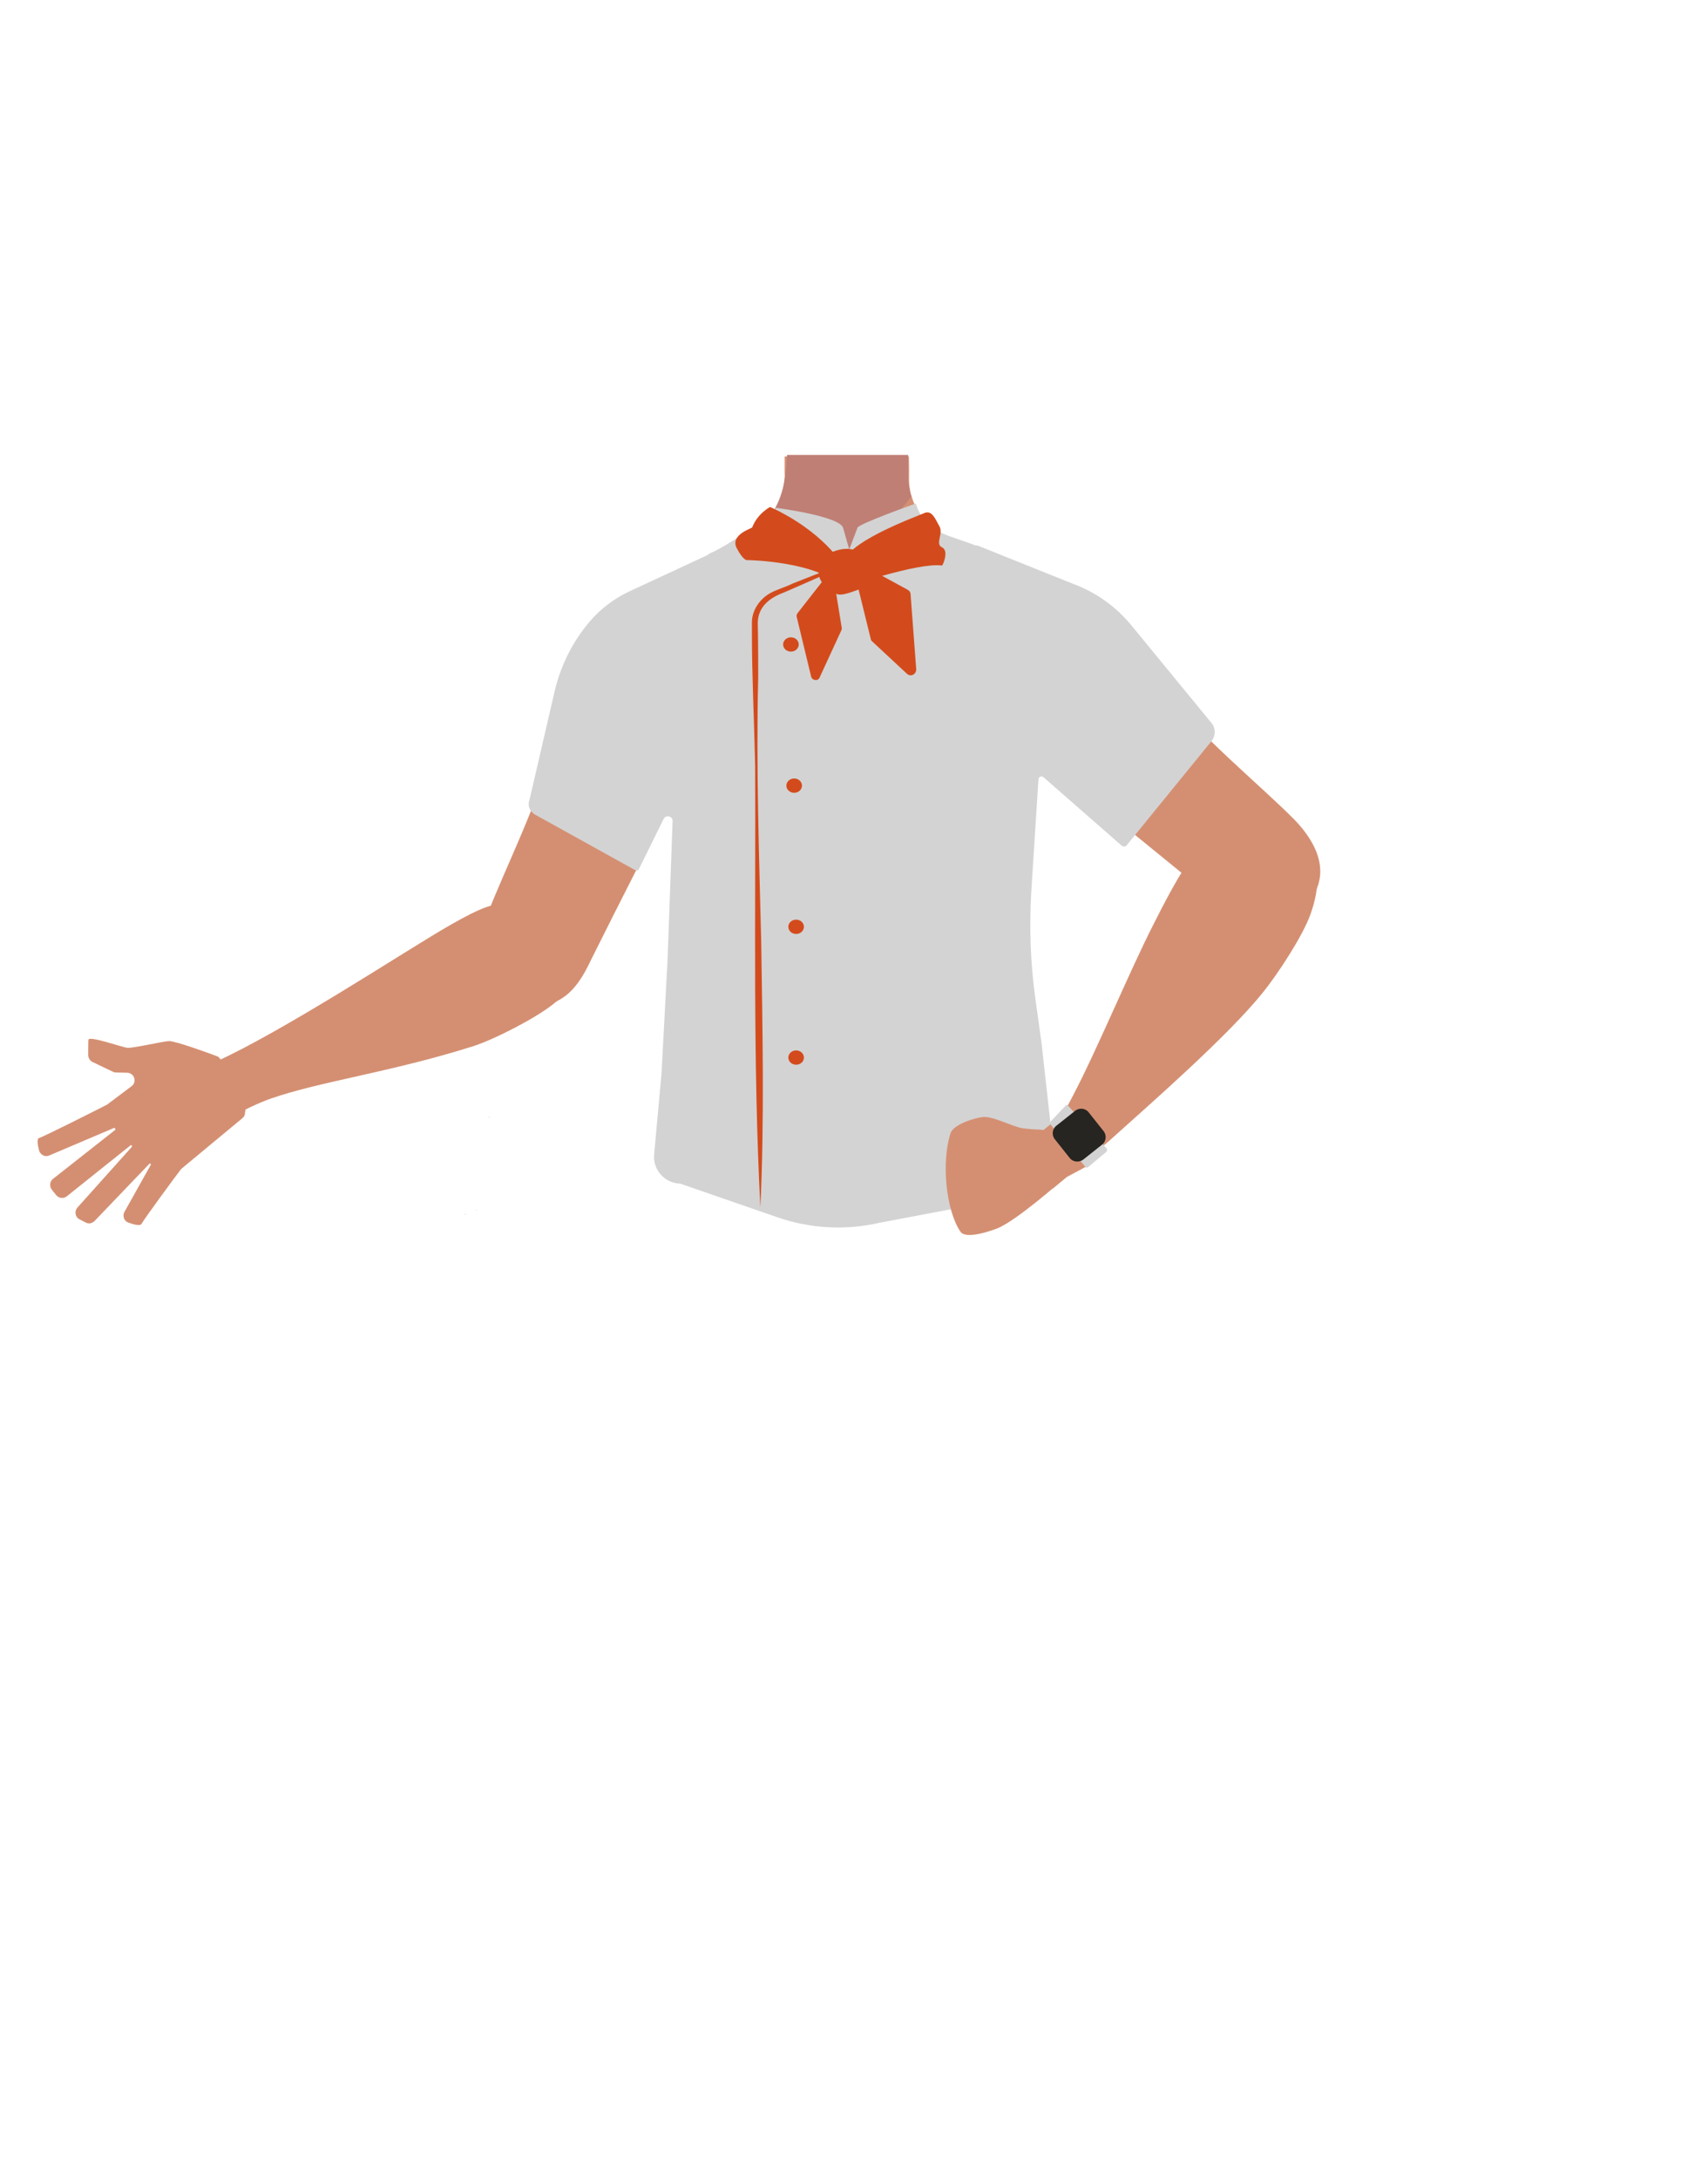 <?xml version="1.0" encoding="utf-8"?>
<!-- Generator: Adobe Illustrator 26.0.2, SVG Export Plug-In . SVG Version: 6.00 Build 0)  -->
<svg version="1.1" id="Layer_1" xmlns="http://www.w3.org/2000/svg" xmlns:xlink="http://www.w3.org/1999/xlink" x="0px" y="0px"
	 viewBox="0 0 788 1005" style="enable-background:new 0 0 788 1005;" xml:space="preserve">
<style type="text/css">
	.st0{fill:#1A1818;}
	.st1{fill:#473415;}
	.st2{fill:none;stroke:#4F3742;stroke-miterlimit:10;}
	.st3{fill:#6D3B25;}
	.st4{fill:#D48F72;}
	.st5{fill:#BF7F75;}
	.st6{fill:#D3D3D3;}
	.st7{fill:#262521;}
	.st8{fill:#D34B1C;}
</style>
<g id="Calque_1">
	<polygon class="st0" points="230.3,514 230.2,514 230.2,514 	"/>
	<polygon points="230.4,514 230.4,514 230.3,514 	"/>
	<polygon class="st0" points="230.3,514 230.2,514 230.2,514 	"/>
	<polygon points="230.4,514 230.4,514 230.3,514 	"/>
	<polygon class="st0" points="225.7,515.3 225.6,515.3 225.6,515.2 	"/>
	<polygon points="225.8,515.2 225.8,515.3 225.7,515.3 	"/>
	<polygon class="st0" points="225.7,515.3 225.6,515.3 225.6,515.2 	"/>
	<polygon points="225.8,515.2 225.8,515.3 225.7,515.3 	"/>
	<polygon class="st1" points="312,489.2 313.5,468.3 468.5,468.3 470.5,486.4 	"/>
	<polygon class="st2" points="389.9,524.9 384.9,487.8 399.9,487.8 398.9,517.7 	"/>
</g>
<g id="Calque_5">
	<path class="st3" d="M377.5,222.4c0.1-3.3,9.8-7.1,18.6-5.9c8.9,1.2,16.4,7.4,15.8,9.1c-0.5,1.2-5.2,0.8-8.8-0.4
		c-5.1-1.7-5.1-4.2-8.4-4.6c-5.7-0.6-7.8,5-12.7,3.6C380.2,223.8,377.5,223.9,377.5,222.4z"/>
</g>
<path class="st4" d="M454.9,313.6c9.3,28,37.9,46.4,37.9,46.4s51.6,41.7,68.4,55.8c7.9,6.7,24.3,20.8,41.6,1.4l0,0
	c14.2-16.1,1-32.5-6-39.6c-14.3-14.5-46.2-40.9-57.5-57.4c-8.5-12.3-16.8-34.6-40.6-43.9c0,0-18.7-9.7-34.5,4.4l-0.7,0.6
	C454.5,289.4,451.2,302,454.9,313.6L454.9,313.6z"/>
<path class="st4" d="M101.4,488.1c-0.4-0.6-0.9-0.9-1.5-1.1c-4-1.5-19.1-7-22-6.9c-3.2,0.2-16.8,3.4-19.2,3.1
	c-2.5-0.3-17.7-5.7-17.9-3.7c-0.1,1.2-0.1,4.8-0.1,7.1c0,1.2,0.8,2.6,1.9,3.1l9.6,4.6c0.4,0.2,0.9,0.3,1.5,0.3l5,0.1
	c3.3,0.1,4.6,4.3,2,6.2l-11.3,8.5c-0.2,0.1-0.3,0.2-0.6,0.3c-2.9,1.5-29,14.7-30.8,15.1c-1,0.2-0.7,3.1,0,5.7c0.6,2,2.7,3.2,4.6,2.4
	l29.9-12.7c0.6-0.2,0.9,0.6,0.6,0.9l-28.6,22.5c-1.5,1.1-1.8,3.3-0.7,4.9l2.1,2.6c1.1,1.5,3.4,1.8,4.9,0.6l29.4-23.5
	c0.4-0.3,0.9,0.2,0.6,0.7l-25.1,28c-1.5,1.7-1,4.4,1,5.4l2.9,1.5c1.4,0.7,2.9,0.4,4.1-0.8l25.2-26.3c0.3-0.3,0.9,0.1,0.7,0.4
	l-12.2,21.8c-1,1.8-0.2,4.2,1.8,4.9c2.5,0.9,5.4,1.7,6.1,0.6c1-2,15.7-22,17.9-24.8c0.2-0.2,0.3-0.4,0.6-0.7l28.1-23.3
	c0.7-0.6,1-1.2,1.1-2.1l1-7c0.1-0.9-0.1-1.9-0.7-2.6L101.4,488.1z"/>
<polygon points="214.5,560 214.6,560 214.5,559.9 "/>
<polygon points="214.6,560 214.7,560 214.7,559.9 "/>
<polygon points="214.5,560 214.6,560 214.5,559.9 "/>
<polygon points="214.6,560 214.7,560 214.7,559.9 "/>
<path class="st4" d="M518.3,309.3c-0.7,40.9-27.9,35.3-39.3,45c-13.4,11.4-8.8,53.2-18.3,68c-2.6,4.1-12.1,10.8-16.8,9.7
	c-13.3-3.1-25.5-32.6-37-40.1c-6.7-4.4-25.1-3.8-32.1,0c-11.9,6.6-23.8,37.1-37,40.1c-4.6,1-14.3-5.5-16.8-9.7
	c-9.5-14.9-4.9-56.6-18.3-68c-11.3-9.7-38.5-4.2-39.3-45c-0.4-28.3,37.2-39.6,37.2-39.6l42.8-21.2c2.7-1.4,5.2-3.1,7.5-5.1
	c0.9-0.8,1.7-1.6,2.5-2.5l0.7-0.8V240c4.3-5,6.9-11.1,7.7-17.4c0.2-1.5,0.3-2.9,0.2-4.4v-2.9v-4.8h57.3l0.1,5.3v1.6v3.4
	c0,0.3,0,0.8,0,1l0,0c0,0.7,0.1,1.4,0.1,2c1.2,10.2,7.6,19,16.8,23.7l43.1,21.4c1,0.6,2.3,1,3.4,1.4
	C489.8,272.6,518.7,284.4,518.3,309.3z"/>
<path class="st5" d="M420.6,228.9l-1,1.2c-5.4,6.7-30.7,37.2-44.5,47.1c-3.4,2.5-6.1,3.6-7.7,2.8c-7.2-3.5-15.8-37.4-15.8-37.4
	s0.1,0,0.1-0.1c0.7-0.7,1.2-1.2,1.8-2c0.3-0.4,0.8-0.9,1.1-1.4l0.1-0.1c3.5-4.8,5.9-10.3,7-16.2c0-0.2,0.1-0.4,0.1-0.7
	c0.3-1.5,0.6-3.2,0.8-5.1c0.1-0.8,0.1-1.5,0.2-2.4c0.1-1.5,0.2-3.1,0.3-4.8H419v0.2v4.5v7.1l0.1,0.9l0.1,0.8l0.9,4.9L420.6,228.9z"
	/>
<path class="st4" d="M592.7,379.5c-18.6-10-36.1,8-42,15c-6,6.9-14.5,23.8-18.7,32.1c-10.8,21.2-26.2,58.2-37,78.7
	c-7.1,13.5-11.3,20.4-3.8,27.3c6.7,6.2,17.8-4,22.1-7.9c18-16.2,53.5-47.2,69.5-67.2c6.6-8.2,18.3-25.9,21.8-35.9
	C614.6,394.1,598.1,382.4,592.7,379.5z"/>
<path class="st4" d="M267.8,424.1c-10.3-16-34.4-8.8-43.1-5.9c-8.6,2.9-24.7,12.9-32.6,17.8c-20.1,12.3-80.3,50.9-102.6,57.5
	c-15.5,4.6,7.9,26.6,7.9,26.6s16.5-9.6,27.3-13.4c22.8-8,55.5-12.2,93.5-24.2c10-3.2,29-13,37.1-19.5
	C278.3,445.1,270.7,428.7,267.8,424.1z"/>
<path class="st4" d="M328.6,305.5c2.9,29.2-15.8,57.9-15.8,57.9s-30.1,59-39.9,78.8c-4.5,9.4-13.8,29-37.5,18.2l0,0
	c-19.5-8.9-14.2-29.1-10.6-38.5c7.1-19,25.6-56,29.2-75.9c2.7-14.7,1.2-38.5,19.2-56.7c0,0,13.1-16.5,33.4-10l0.9,0.2
	C319.1,283.2,327.3,293.4,328.6,305.5L328.6,305.5z"/>
<polygon points="219.8,558.1 219.9,558 219.8,558 "/>
<polygon points="219.9,558 220,558.1 220,558 "/>
<polygon points="219.8,558.1 219.9,558 219.8,558 "/>
<polygon points="219.9,558 220,558.1 220,558 "/>
<path d="M214.8,559.5L214.8,559.5L214.8,559.5z"/>
<polygon points="214.9,559.5 215,559.5 215,559.5 "/>
<path d="M214.8,559.5L214.8,559.5L214.8,559.5z"/>
<polygon points="214.9,559.5 215,559.5 215,559.5 "/>
<polygon class="st1" points="306.8,529.5 308.4,505.6 473.3,505.6 475.4,526.3 "/>
<path class="st6" d="M247.1,375.8l46,25.5c0.7,0.3,1.4,0.1,1.7-0.6l11.4-23.1c1-2,4.2-1.2,4.1,1l-2.3,63.7l-2.8,52.8l-3.4,37.2
	c-0.7,6.8,4.4,12.9,11.3,13.5c0.2,0,0.3,0,0.6,0l44.8,15.5c15.2,5.3,31.6,6.2,47.2,2.6l61.8-11.7h-10c9.5,0.4,27.5-6.9,28-16.4
	c0-0.4,1-0.8,1-1.1l-6-53.8l-2.8-20.2c-2.3-16.4-2.9-33.1-1.9-49.6l3.3-51.8c0.1-1,1.4-1.7,2.3-0.9l36,31.5c0.8,0.7,1.9,0.6,2.5-0.2
	l39.1-48c1.9-2.5,1.9-5.9,0-8.2l-37.1-45.2c-6.6-8-15.2-14.4-24.9-18.3l-46.2-18.5l0,0l-19.8,6c-23.9,7.2-49.5,6.6-73-1.9l-17.4-6.2
	l0,0l-50.2,23.3c-7,3.3-13.3,8-18.4,14l0,0c-7.8,9.2-13.2,20-16,31.6l-11.7,50.5C243.2,371.6,244.5,374.5,247.1,375.8z"/>
<path class="st4" d="M495,529.2c1.7,3.6,2,9.9-5.1,15.2c0,0-21.3,18.9-30.1,22.2c-4,1.5-14.4,4.9-16.7,1.4
	c-6.6-9.7-8.9-31.8-4.6-45.3c1.2-4.1,11-7.2,15.2-7.6c4.6-0.3,13.3,4.4,18,5.2c2.6,0.3,5.1,0.6,7.7,0.6
	C485.6,521.4,492.6,524.3,495,529.2z"/>
<polygon class="st4" points="487.9,515.8 481.2,521.3 483,534.9 485.6,548.2 492.3,542.7 503.9,536.5 "/>
<path class="st6" d="M484.9,517l6.8-7.2c0.3-0.3,0.8-0.3,1,0l17.9,19.9c0.3,0.6,0.2,1-0.2,1.5l-8.5,7.1c-0.3,0.3-0.9,0.2-1.1-0.1
	l-15.7-19.1C484.4,518.4,484.4,517.6,484.9,517z"/>
<path class="st7" d="M493.5,534l-6.9-8.7c-1.5-1.9-1.1-4.8,0.8-6.2l8.7-6.9c1.9-1.5,4.8-1.1,6.2,0.8l6.9,8.7
	c1.5,1.9,1.1,4.8-0.8,6.2l-8.7,6.9C497.8,536.2,495,535.9,493.5,534z"/>
<path class="st6" d="M513.2,301.9c-5.7-8.9-13.8-16-23.7-20.2l-37.1-29.2c-14.4-6.2-25.2-5.7-29.9-20.3c0,0-26.7,9.5-26.9,11.2
	l-3.8,10l-2.8-9.9c-1.4-5.5-30.9-9.3-30.9-9.3s-16.9,15-30.8,21.1l-38.3,28.9c-10.2,4.4-18.6,16.6-24.2,26"/>
<g>
	<path class="st8" d="M355.3,233.8c0,0-5.8,2.9-8.3,9.5c-0.4,0.4-10.3,3.4-7.1,9.5c3.3,6.3,5,5.5,5,5.5s32.5,0.4,44.1,12.8
		c0.3,0,34.5-11.9,45.6-10.3c0.3,0.1,3.4-6.8,0-8.4c-3.4-1.6,0.9-6.3-1.3-9.9c-2-3.6-3.5-7.5-7.1-5.8c-3.5,1.6-37.4,13.7-37.4,24.1
		C389.2,260.8,379.8,245,355.3,233.8z"/>
	<path class="st8" d="M381.3,255.9c0,0,10-6.3,16.6,0c1.1,8.8,3.3,14.5,0,15.4c-3.3,0.9-9.5,4-12.1,2.5
		C383.4,272,372.1,267.5,381.3,255.9z"/>
	<path class="st8" d="M381,266.1L368,282.7c-0.4,0.6-0.6,1.1-0.4,1.9l6.6,27.3c0.4,2,3.3,2.4,4,0.4l10-21.7c0.1-0.4,0.3-0.9,0.1-1.3
		l-3.6-22.3C384.7,265.1,382.1,264.5,381,266.1z"/>
	<path class="st8" d="M397.7,260.5l21.1,11.5c0.7,0.4,1.3,1.1,1.3,2l2.6,34.6c0.1,2.4-2.6,3.8-4.4,2l-15.9-14.8
		c-0.4-0.3-0.6-0.7-0.7-1.3l-7.7-31.2C393.6,261.1,395.8,259.3,397.7,260.5z"/>
</g>
<g>
	<g>
		<path class="st8" d="M396.7,257.6c-11.1,5.1-24,10.9-35.2,15.7c-7,2.6-11.8,6.9-11.9,14l0.1,5.1c0.1,6.7,0.1,13.6,0.1,20.3
			c-1,40.8,0.4,81.4,1.4,122c0.6,40.5,1.5,82.1-0.4,122c-3.5-67.8-2.1-135.5-2.4-203.4c-0.4-19.6-1.5-41.4-1.5-60.9v-5.1
			c-0.1-5.5,3.3-10.9,8.5-13.8c2.8-1.6,7.4-2.9,10.3-4.4c5.1-2,15.4-6.1,20.6-8c3.4-1.4,6.9-2.6,10.3-4L396.7,257.6L396.7,257.6z"/>
	</g>
	<ellipse class="st8" cx="364.9" cy="297.2" rx="3.6" ry="3.3"/>
	<ellipse class="st8" cx="366.4" cy="362.3" rx="3.6" ry="3.3"/>
	<ellipse class="st8" cx="367.3" cy="487.7" rx="3.6" ry="3.3"/>
	<ellipse class="st8" cx="367.3" cy="427.4" rx="3.6" ry="3.3"/>
</g>
</svg>
